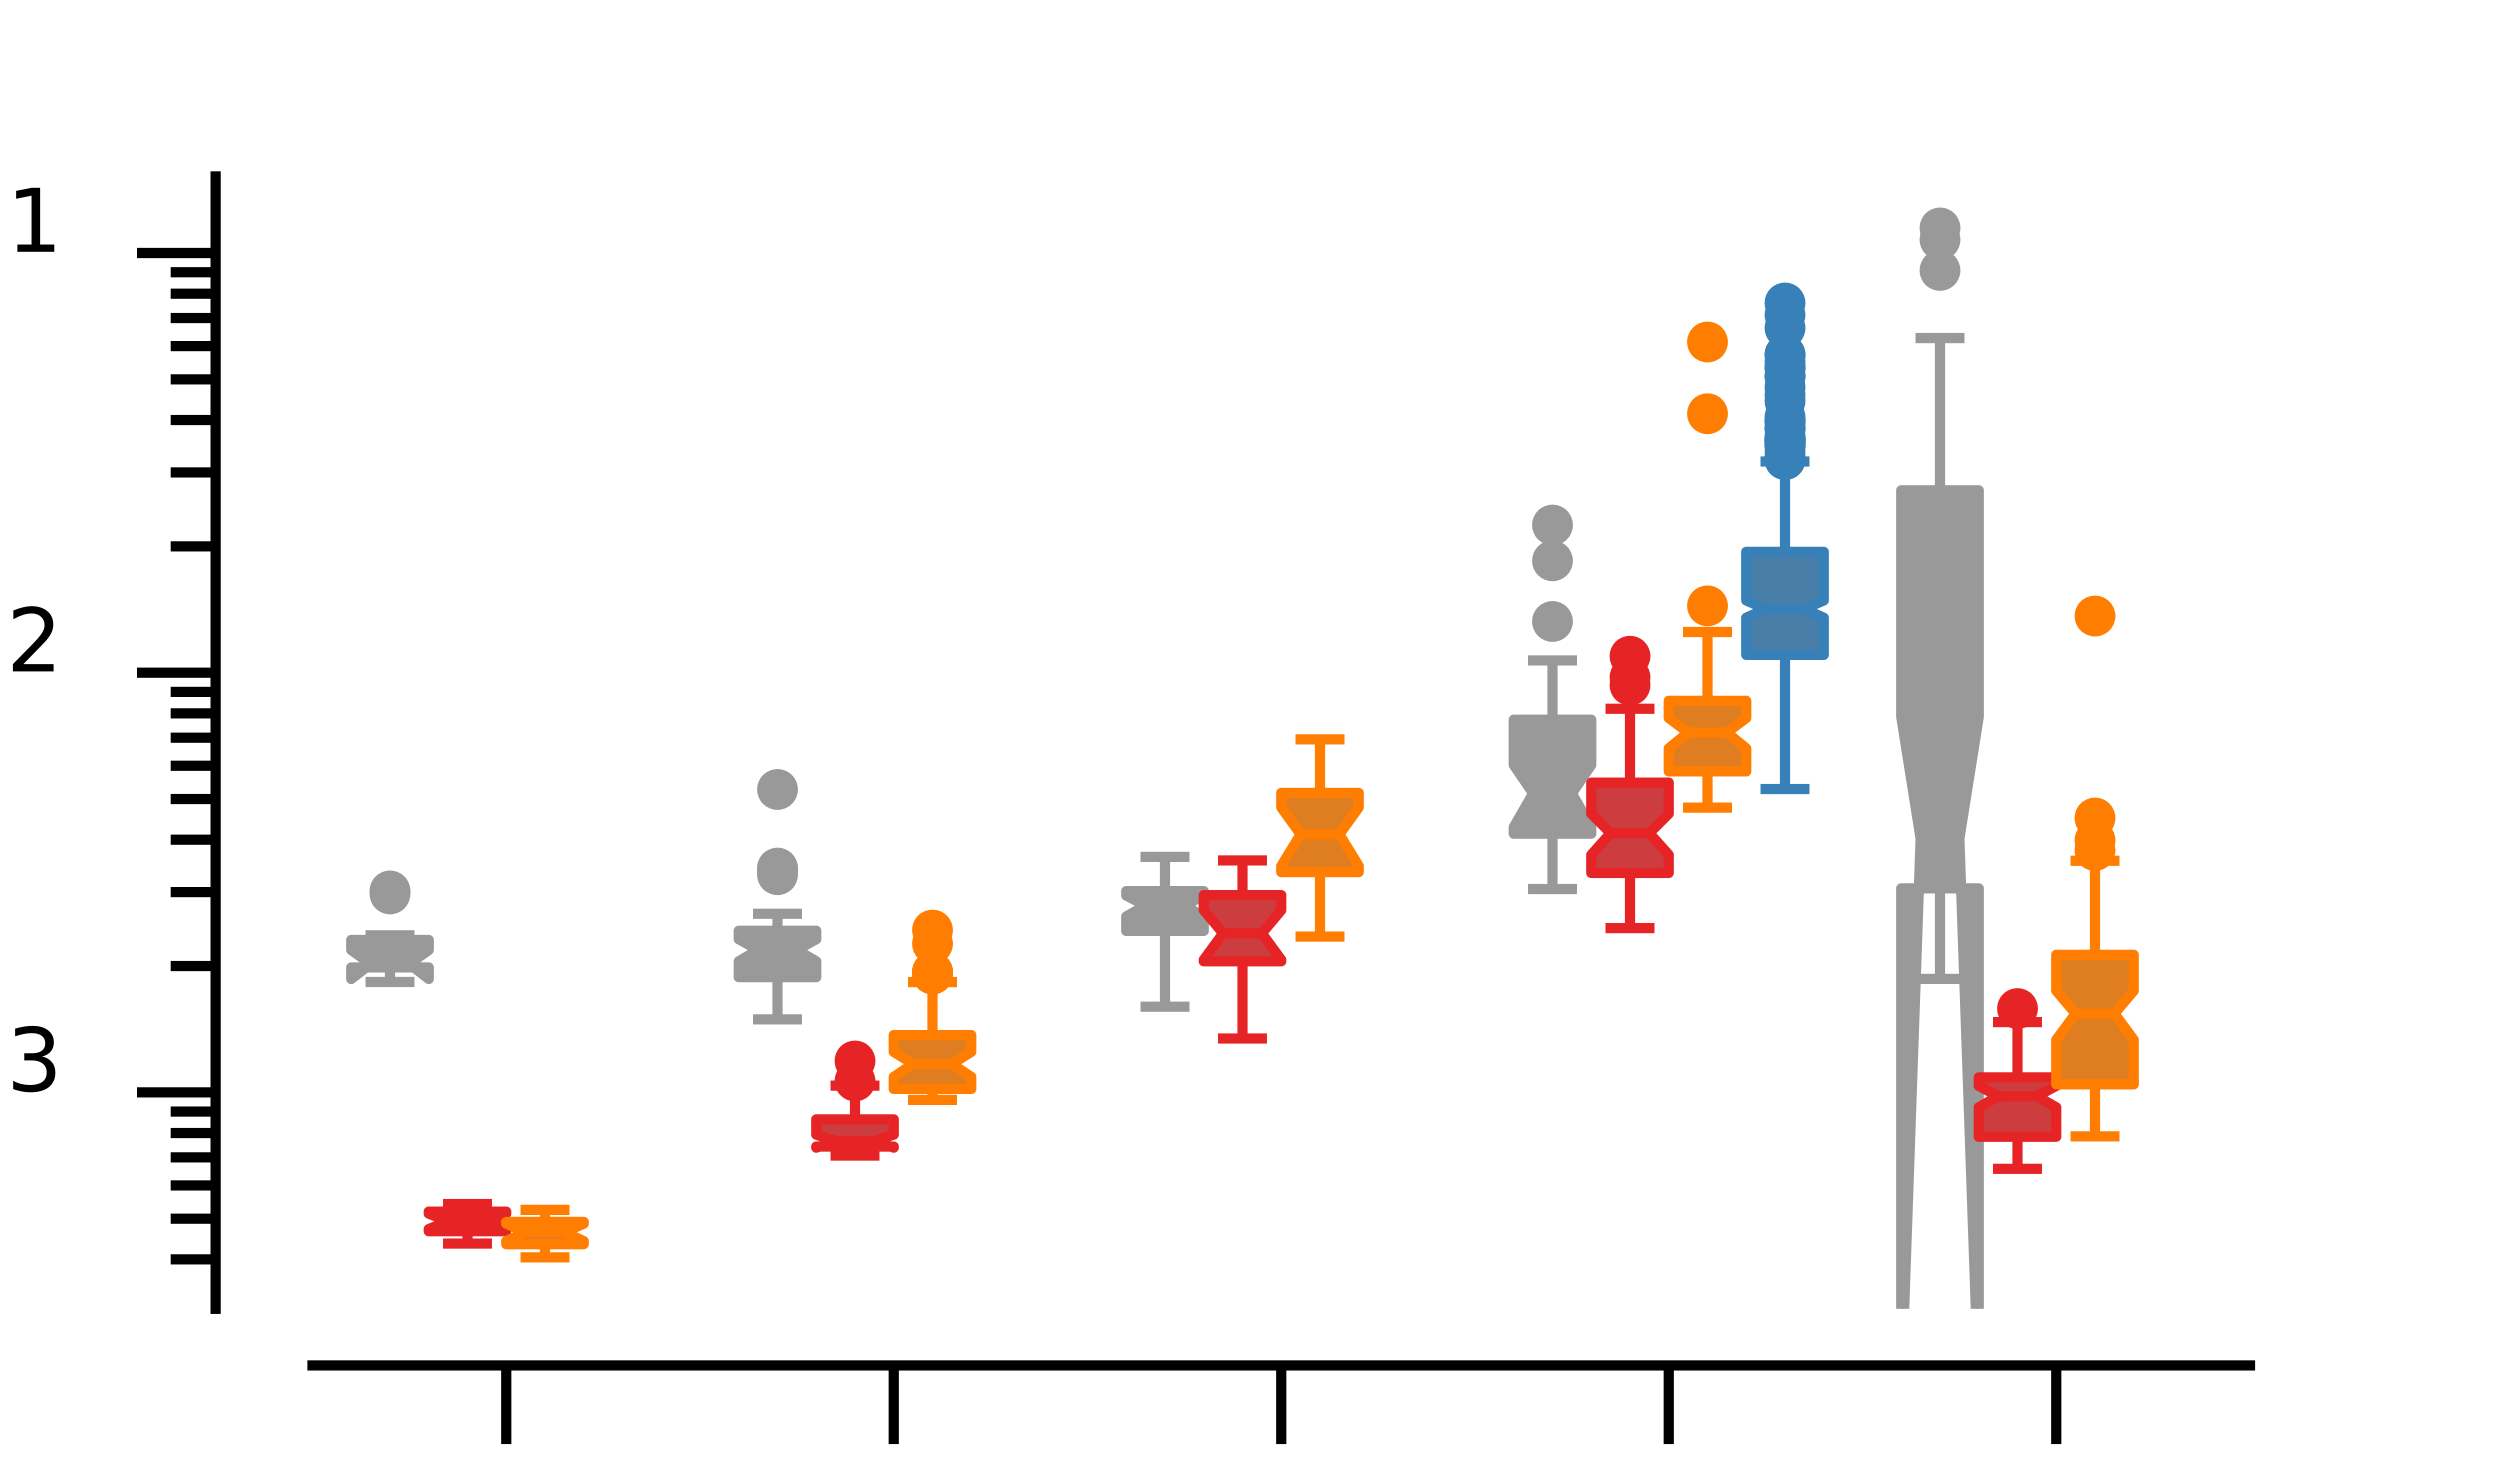 <?xml version="1.0" encoding="utf-8" standalone="no"?>
<!DOCTYPE svg PUBLIC "-//W3C//DTD SVG 1.1//EN"
  "http://www.w3.org/Graphics/SVG/1.1/DTD/svg11.dtd">
<svg xmlns:xlink="http://www.w3.org/1999/xlink" width="122.4pt" height="72pt" viewBox="0 0 122.4 72" xmlns="http://www.w3.org/2000/svg" version="1.1">
 <defs>
  <style type="text/css">*{stroke-linejoin: round; stroke-linecap: butt}</style>
 </defs>
 <g id="figure_1">
  <g id="patch_1">
   <path d="M 0 72 
L 122.4 72 
L 122.4 0 
L 0 0 
L 0 72 
z
" style="fill: none"/>
  </g>
  <g id="axes_1">
   <g id="patch_2">
    <path d="M 15.3 64.08 
L 110.16 64.08 
L 110.16 8.64 
L 15.3 8.64 
L 15.3 64.08 
z
" style="fill: none"/>
   </g>
   <g id="patch_3">
    <path d="M 24.786 20539.073 
L 24.786 20539.073 
L 24.786 20539.073 
L 24.786 20539.073 
z
" clip-path="url(#pdbbb18e455)" style="fill: #999999; stroke: #484848; stroke-width: 0.5; stroke-linejoin: miter"/>
   </g>
   <g id="patch_4">
    <path d="M 24.786 20539.073 
L 24.786 20539.073 
L 24.786 20539.073 
L 24.786 20539.073 
z
" clip-path="url(#pdbbb18e455)" style="fill: #cd3c3e; stroke: #484848; stroke-width: 0.5; stroke-linejoin: miter"/>
   </g>
   <g id="patch_5">
    <path d="M 24.786 20539.073 
L 24.786 20539.073 
L 24.786 20539.073 
L 24.786 20539.073 
z
" clip-path="url(#pdbbb18e455)" style="fill: #df7e20; stroke: #484848; stroke-width: 0.5; stroke-linejoin: miter"/>
   </g>
   <g id="patch_6">
    <path d="M 24.786 20539.073 
L 24.786 20539.073 
L 24.786 20539.073 
L 24.786 20539.073 
z
" clip-path="url(#pdbbb18e455)" style="fill: #487ea8; stroke: #484848; stroke-width: 0.5; stroke-linejoin: miter"/>
   </g>
   <g id="matplotlib.axis_1">
    <g id="xtick_1">
     <g id="line2d_1">
      <defs>
       <path id="m120be1ee24" d="M 0 0 
L 0 3.85 
" style="stroke: #000000; stroke-width: 0.5"/>
      </defs>
      <g>
       <use xlink:href="#m120be1ee24" x="24.786" y="66.852" style="stroke: #000000; stroke-width: 0.5"/>
      </g>
     </g>
     <g id="text_1">
      <!-- L1 -->
      <g transform="translate(21.206 78.761) scale(0.06 -0.06)">
       <defs>
        <path id="DejaVuSans-4c" d="M 628 4666 
L 1259 4666 
L 1259 531 
L 3531 531 
L 3531 0 
L 628 0 
L 628 4666 
z
" transform="scale(0.016)"/>
        <path id="DejaVuSans-31" d="M 794 531 
L 1825 531 
L 1825 4091 
L 703 3866 
L 703 4441 
L 1819 4666 
L 2450 4666 
L 2450 531 
L 3481 531 
L 3481 0 
L 794 0 
L 794 531 
z
" transform="scale(0.016)"/>
       </defs>
       <use xlink:href="#DejaVuSans-4c"/>
       <use xlink:href="#DejaVuSans-31" x="55.713"/>
      </g>
     </g>
    </g>
    <g id="xtick_2">
     <g id="line2d_2">
      <g>
       <use xlink:href="#m120be1ee24" x="43.758" y="66.852" style="stroke: #000000; stroke-width: 0.5"/>
      </g>
     </g>
     <g id="text_2">
      <!-- L2/3 -->
      <g transform="translate(37.258 78.761) scale(0.06 -0.06)">
       <defs>
        <path id="DejaVuSans-32" d="M 1228 531 
L 3431 531 
L 3431 0 
L 469 0 
L 469 531 
Q 828 903 1448 1529 
Q 2069 2156 2228 2338 
Q 2531 2678 2651 2914 
Q 2772 3150 2772 3378 
Q 2772 3750 2511 3984 
Q 2250 4219 1831 4219 
Q 1534 4219 1204 4116 
Q 875 4013 500 3803 
L 500 4441 
Q 881 4594 1212 4672 
Q 1544 4750 1819 4750 
Q 2544 4750 2975 4387 
Q 3406 4025 3406 3419 
Q 3406 3131 3298 2873 
Q 3191 2616 2906 2266 
Q 2828 2175 2409 1742 
Q 1991 1309 1228 531 
z
" transform="scale(0.016)"/>
        <path id="DejaVuSans-2f" d="M 1625 4666 
L 2156 4666 
L 531 -594 
L 0 -594 
L 1625 4666 
z
" transform="scale(0.016)"/>
        <path id="DejaVuSans-33" d="M 2597 2516 
Q 3050 2419 3304 2112 
Q 3559 1806 3559 1356 
Q 3559 666 3084 287 
Q 2609 -91 1734 -91 
Q 1441 -91 1130 -33 
Q 819 25 488 141 
L 488 750 
Q 750 597 1062 519 
Q 1375 441 1716 441 
Q 2309 441 2620 675 
Q 2931 909 2931 1356 
Q 2931 1769 2642 2001 
Q 2353 2234 1838 2234 
L 1294 2234 
L 1294 2753 
L 1863 2753 
Q 2328 2753 2575 2939 
Q 2822 3125 2822 3475 
Q 2822 3834 2567 4026 
Q 2313 4219 1838 4219 
Q 1578 4219 1281 4162 
Q 984 4106 628 3988 
L 628 4550 
Q 988 4650 1302 4700 
Q 1616 4750 1894 4750 
Q 2613 4750 3031 4423 
Q 3450 4097 3450 3541 
Q 3450 3153 3228 2886 
Q 3006 2619 2597 2516 
z
" transform="scale(0.016)"/>
       </defs>
       <use xlink:href="#DejaVuSans-4c"/>
       <use xlink:href="#DejaVuSans-32" x="55.713"/>
       <use xlink:href="#DejaVuSans-2f" x="119.336"/>
       <use xlink:href="#DejaVuSans-33" x="153.027"/>
      </g>
     </g>
    </g>
    <g id="xtick_3">
     <g id="line2d_3">
      <g>
       <use xlink:href="#m120be1ee24" x="62.73" y="66.852" style="stroke: #000000; stroke-width: 0.5"/>
      </g>
     </g>
     <g id="text_3">
      <!-- L4 -->
      <g transform="translate(59.15 78.761) scale(0.06 -0.06)">
       <defs>
        <path id="DejaVuSans-34" d="M 2419 4116 
L 825 1625 
L 2419 1625 
L 2419 4116 
z
M 2253 4666 
L 3047 4666 
L 3047 1625 
L 3713 1625 
L 3713 1100 
L 3047 1100 
L 3047 0 
L 2419 0 
L 2419 1100 
L 313 1100 
L 313 1709 
L 2253 4666 
z
" transform="scale(0.016)"/>
       </defs>
       <use xlink:href="#DejaVuSans-4c"/>
       <use xlink:href="#DejaVuSans-34" x="55.713"/>
      </g>
     </g>
    </g>
    <g id="xtick_4">
     <g id="line2d_4">
      <g>
       <use xlink:href="#m120be1ee24" x="81.702" y="66.852" style="stroke: #000000; stroke-width: 0.5"/>
      </g>
     </g>
     <g id="text_4">
      <!-- L5 -->
      <g transform="translate(78.122 78.761) scale(0.06 -0.06)">
       <defs>
        <path id="DejaVuSans-35" d="M 691 4666 
L 3169 4666 
L 3169 4134 
L 1269 4134 
L 1269 2991 
Q 1406 3038 1543 3061 
Q 1681 3084 1819 3084 
Q 2600 3084 3056 2656 
Q 3513 2228 3513 1497 
Q 3513 744 3044 326 
Q 2575 -91 1722 -91 
Q 1428 -91 1123 -41 
Q 819 9 494 109 
L 494 744 
Q 775 591 1075 516 
Q 1375 441 1709 441 
Q 2250 441 2565 725 
Q 2881 1009 2881 1497 
Q 2881 1984 2565 2268 
Q 2250 2553 1709 2553 
Q 1456 2553 1204 2497 
Q 953 2441 691 2322 
L 691 4666 
z
" transform="scale(0.016)"/>
       </defs>
       <use xlink:href="#DejaVuSans-4c"/>
       <use xlink:href="#DejaVuSans-35" x="55.713"/>
      </g>
     </g>
    </g>
    <g id="xtick_5">
     <g id="line2d_5">
      <g>
       <use xlink:href="#m120be1ee24" x="100.674" y="66.852" style="stroke: #000000; stroke-width: 0.5"/>
      </g>
     </g>
     <g id="text_5">
      <!-- L6 -->
      <g transform="translate(97.094 78.761) scale(0.06 -0.06)">
       <defs>
        <path id="DejaVuSans-36" d="M 2113 2584 
Q 1688 2584 1439 2293 
Q 1191 2003 1191 1497 
Q 1191 994 1439 701 
Q 1688 409 2113 409 
Q 2538 409 2786 701 
Q 3034 994 3034 1497 
Q 3034 2003 2786 2293 
Q 2538 2584 2113 2584 
z
M 3366 4563 
L 3366 3988 
Q 3128 4100 2886 4159 
Q 2644 4219 2406 4219 
Q 1781 4219 1451 3797 
Q 1122 3375 1075 2522 
Q 1259 2794 1537 2939 
Q 1816 3084 2150 3084 
Q 2853 3084 3261 2657 
Q 3669 2231 3669 1497 
Q 3669 778 3244 343 
Q 2819 -91 2113 -91 
Q 1303 -91 875 529 
Q 447 1150 447 2328 
Q 447 3434 972 4092 
Q 1497 4750 2381 4750 
Q 2619 4750 2861 4703 
Q 3103 4656 3366 4563 
z
" transform="scale(0.016)"/>
       </defs>
       <use xlink:href="#DejaVuSans-4c"/>
       <use xlink:href="#DejaVuSans-36" x="55.713"/>
      </g>
     </g>
    </g>
    <g id="text_6">
     <!-- Layer -->
     <g transform="translate(54.365 88.568) scale(0.06 -0.06)">
      <defs>
       <path id="DejaVuSans-61" d="M 2194 1759 
Q 1497 1759 1228 1600 
Q 959 1441 959 1056 
Q 959 750 1161 570 
Q 1363 391 1709 391 
Q 2188 391 2477 730 
Q 2766 1069 2766 1631 
L 2766 1759 
L 2194 1759 
z
M 3341 1997 
L 3341 0 
L 2766 0 
L 2766 531 
Q 2569 213 2275 61 
Q 1981 -91 1556 -91 
Q 1019 -91 701 211 
Q 384 513 384 1019 
Q 384 1609 779 1909 
Q 1175 2209 1959 2209 
L 2766 2209 
L 2766 2266 
Q 2766 2663 2505 2880 
Q 2244 3097 1772 3097 
Q 1472 3097 1187 3025 
Q 903 2953 641 2809 
L 641 3341 
Q 956 3463 1253 3523 
Q 1550 3584 1831 3584 
Q 2591 3584 2966 3190 
Q 3341 2797 3341 1997 
z
" transform="scale(0.016)"/>
       <path id="DejaVuSans-79" d="M 2059 -325 
Q 1816 -950 1584 -1140 
Q 1353 -1331 966 -1331 
L 506 -1331 
L 506 -850 
L 844 -850 
Q 1081 -850 1212 -737 
Q 1344 -625 1503 -206 
L 1606 56 
L 191 3500 
L 800 3500 
L 1894 763 
L 2988 3500 
L 3597 3500 
L 2059 -325 
z
" transform="scale(0.016)"/>
       <path id="DejaVuSans-65" d="M 3597 1894 
L 3597 1613 
L 953 1613 
Q 991 1019 1311 708 
Q 1631 397 2203 397 
Q 2534 397 2845 478 
Q 3156 559 3463 722 
L 3463 178 
Q 3153 47 2828 -22 
Q 2503 -91 2169 -91 
Q 1331 -91 842 396 
Q 353 884 353 1716 
Q 353 2575 817 3079 
Q 1281 3584 2069 3584 
Q 2775 3584 3186 3129 
Q 3597 2675 3597 1894 
z
M 3022 2063 
Q 3016 2534 2758 2815 
Q 2500 3097 2075 3097 
Q 1594 3097 1305 2825 
Q 1016 2553 972 2059 
L 3022 2063 
z
" transform="scale(0.016)"/>
       <path id="DejaVuSans-72" d="M 2631 2963 
Q 2534 3019 2420 3045 
Q 2306 3072 2169 3072 
Q 1681 3072 1420 2755 
Q 1159 2438 1159 1844 
L 1159 0 
L 581 0 
L 581 3500 
L 1159 3500 
L 1159 2956 
Q 1341 3275 1631 3429 
Q 1922 3584 2338 3584 
Q 2397 3584 2469 3576 
Q 2541 3569 2628 3553 
L 2631 2963 
z
" transform="scale(0.016)"/>
      </defs>
      <use xlink:href="#DejaVuSans-4c"/>
      <use xlink:href="#DejaVuSans-61" x="55.713"/>
      <use xlink:href="#DejaVuSans-79" x="116.992"/>
      <use xlink:href="#DejaVuSans-65" x="176.172"/>
      <use xlink:href="#DejaVuSans-72" x="237.695"/>
     </g>
    </g>
   </g>
   <g id="matplotlib.axis_2">
    <g id="ytick_1">
     <g id="line2d_6">
      <defs>
       <path id="mcd97ad7cfc" d="M 0 0 
L -3.85 0 
" style="stroke: #000000; stroke-width: 0.5"/>
      </defs>
      <g>
       <use xlink:href="#mcd97ad7cfc" x="10.557" y="53.482" style="stroke: #000000; stroke-width: 0.5"/>
      </g>
     </g>
     <g id="text_7">
      <!-- $\mathdefault{10^{-3}}$ -->
      <g transform="translate(-10.893 55.761) scale(0.06 -0.06)">
       <defs>
        <path id="DejaVuSans-30" d="M 2034 4250 
Q 1547 4250 1301 3770 
Q 1056 3291 1056 2328 
Q 1056 1369 1301 889 
Q 1547 409 2034 409 
Q 2525 409 2770 889 
Q 3016 1369 3016 2328 
Q 3016 3291 2770 3770 
Q 2525 4250 2034 4250 
z
M 2034 4750 
Q 2819 4750 3233 4129 
Q 3647 3509 3647 2328 
Q 3647 1150 3233 529 
Q 2819 -91 2034 -91 
Q 1250 -91 836 529 
Q 422 1150 422 2328 
Q 422 3509 836 4129 
Q 1250 4750 2034 4750 
z
" transform="scale(0.016)"/>
        <path id="DejaVuSans-2212" d="M 678 2272 
L 4684 2272 
L 4684 1741 
L 678 1741 
L 678 2272 
z
" transform="scale(0.016)"/>
       </defs>
       <use xlink:href="#DejaVuSans-31" transform="translate(0 0.766)"/>
       <use xlink:href="#DejaVuSans-30" transform="translate(63.623 0.766)"/>
       <use xlink:href="#DejaVuSans-2212" transform="translate(128.203 39.047) scale(0.7)"/>
       <use xlink:href="#DejaVuSans-33" transform="translate(186.855 39.047) scale(0.7)"/>
      </g>
     </g>
    </g>
    <g id="ytick_2">
     <g id="line2d_7">
      <g>
       <use xlink:href="#mcd97ad7cfc" x="10.557" y="32.935" style="stroke: #000000; stroke-width: 0.5"/>
      </g>
     </g>
     <g id="text_8">
      <!-- $\mathdefault{10^{-2}}$ -->
      <g transform="translate(-10.893 35.214) scale(0.06 -0.06)">
       <use xlink:href="#DejaVuSans-31" transform="translate(0 0.766)"/>
       <use xlink:href="#DejaVuSans-30" transform="translate(63.623 0.766)"/>
       <use xlink:href="#DejaVuSans-2212" transform="translate(128.203 39.047) scale(0.7)"/>
       <use xlink:href="#DejaVuSans-32" transform="translate(186.855 39.047) scale(0.7)"/>
      </g>
     </g>
    </g>
    <g id="ytick_3">
     <g id="line2d_8">
      <g>
       <use xlink:href="#mcd97ad7cfc" x="10.557" y="12.387" style="stroke: #000000; stroke-width: 0.5"/>
      </g>
     </g>
     <g id="text_9">
      <!-- $\mathdefault{10^{-1}}$ -->
      <g transform="translate(-10.893 14.667) scale(0.06 -0.06)">
       <use xlink:href="#DejaVuSans-31" transform="translate(0 0.684)"/>
       <use xlink:href="#DejaVuSans-30" transform="translate(63.623 0.684)"/>
       <use xlink:href="#DejaVuSans-2212" transform="translate(128.203 38.966) scale(0.7)"/>
       <use xlink:href="#DejaVuSans-31" transform="translate(186.855 38.966) scale(0.7)"/>
      </g>
     </g>
    </g>
    <g id="ytick_4">
     <g id="line2d_9">
      <defs>
       <path id="m36a531839a" d="M 0 0 
L -2.2 0 
" style="stroke: #000000; stroke-width: 0.5"/>
      </defs>
      <g>
       <use xlink:href="#m36a531839a" x="10.557" y="61.659" style="stroke: #000000; stroke-width: 0.5"/>
      </g>
     </g>
    </g>
    <g id="ytick_5">
     <g id="line2d_10">
      <g>
       <use xlink:href="#m36a531839a" x="10.557" y="59.667" style="stroke: #000000; stroke-width: 0.5"/>
      </g>
     </g>
    </g>
    <g id="ytick_6">
     <g id="line2d_11">
      <g>
       <use xlink:href="#m36a531839a" x="10.557" y="58.04" style="stroke: #000000; stroke-width: 0.5"/>
      </g>
     </g>
    </g>
    <g id="ytick_7">
     <g id="line2d_12">
      <g>
       <use xlink:href="#m36a531839a" x="10.557" y="56.665" style="stroke: #000000; stroke-width: 0.5"/>
      </g>
     </g>
    </g>
    <g id="ytick_8">
     <g id="line2d_13">
      <g>
       <use xlink:href="#m36a531839a" x="10.557" y="55.473" style="stroke: #000000; stroke-width: 0.5"/>
      </g>
     </g>
    </g>
    <g id="ytick_9">
     <g id="line2d_14">
      <g>
       <use xlink:href="#m36a531839a" x="10.557" y="54.422" style="stroke: #000000; stroke-width: 0.5"/>
      </g>
     </g>
    </g>
    <g id="ytick_10">
     <g id="line2d_15">
      <g>
       <use xlink:href="#m36a531839a" x="10.557" y="47.297" style="stroke: #000000; stroke-width: 0.5"/>
      </g>
     </g>
    </g>
    <g id="ytick_11">
     <g id="line2d_16">
      <g>
       <use xlink:href="#m36a531839a" x="10.557" y="43.678" style="stroke: #000000; stroke-width: 0.5"/>
      </g>
     </g>
    </g>
    <g id="ytick_12">
     <g id="line2d_17">
      <g>
       <use xlink:href="#m36a531839a" x="10.557" y="41.111" style="stroke: #000000; stroke-width: 0.5"/>
      </g>
     </g>
    </g>
    <g id="ytick_13">
     <g id="line2d_18">
      <g>
       <use xlink:href="#m36a531839a" x="10.557" y="39.12" style="stroke: #000000; stroke-width: 0.5"/>
      </g>
     </g>
    </g>
    <g id="ytick_14">
     <g id="line2d_19">
      <g>
       <use xlink:href="#m36a531839a" x="10.557" y="37.493" style="stroke: #000000; stroke-width: 0.5"/>
      </g>
     </g>
    </g>
    <g id="ytick_15">
     <g id="line2d_20">
      <g>
       <use xlink:href="#m36a531839a" x="10.557" y="36.118" style="stroke: #000000; stroke-width: 0.5"/>
      </g>
     </g>
    </g>
    <g id="ytick_16">
     <g id="line2d_21">
      <g>
       <use xlink:href="#m36a531839a" x="10.557" y="34.926" style="stroke: #000000; stroke-width: 0.5"/>
      </g>
     </g>
    </g>
    <g id="ytick_17">
     <g id="line2d_22">
      <g>
       <use xlink:href="#m36a531839a" x="10.557" y="33.875" style="stroke: #000000; stroke-width: 0.5"/>
      </g>
     </g>
    </g>
    <g id="ytick_18">
     <g id="line2d_23">
      <g>
       <use xlink:href="#m36a531839a" x="10.557" y="26.749" style="stroke: #000000; stroke-width: 0.5"/>
      </g>
     </g>
    </g>
    <g id="ytick_19">
     <g id="line2d_24">
      <g>
       <use xlink:href="#m36a531839a" x="10.557" y="23.131" style="stroke: #000000; stroke-width: 0.5"/>
      </g>
     </g>
    </g>
    <g id="ytick_20">
     <g id="line2d_25">
      <g>
       <use xlink:href="#m36a531839a" x="10.557" y="20.564" style="stroke: #000000; stroke-width: 0.5"/>
      </g>
     </g>
    </g>
    <g id="ytick_21">
     <g id="line2d_26">
      <g>
       <use xlink:href="#m36a531839a" x="10.557" y="18.573" style="stroke: #000000; stroke-width: 0.5"/>
      </g>
     </g>
    </g>
    <g id="ytick_22">
     <g id="line2d_27">
      <g>
       <use xlink:href="#m36a531839a" x="10.557" y="16.946" style="stroke: #000000; stroke-width: 0.5"/>
      </g>
     </g>
    </g>
    <g id="ytick_23">
     <g id="line2d_28">
      <g>
       <use xlink:href="#m36a531839a" x="10.557" y="15.57" style="stroke: #000000; stroke-width: 0.5"/>
      </g>
     </g>
    </g>
    <g id="ytick_24">
     <g id="line2d_29">
      <g>
       <use xlink:href="#m36a531839a" x="10.557" y="14.379" style="stroke: #000000; stroke-width: 0.5"/>
      </g>
     </g>
    </g>
    <g id="ytick_25">
     <g id="line2d_30">
      <g>
       <use xlink:href="#m36a531839a" x="10.557" y="13.328" style="stroke: #000000; stroke-width: 0.5"/>
      </g>
     </g>
    </g>
    <g id="text_10">
     <!-- Power ($μV^2$/Hz) -->
     <g transform="translate(-16.153 59.22) rotate(-90) scale(0.06 -0.06)">
      <defs>
       <path id="DejaVuSans-50" d="M 1259 4147 
L 1259 2394 
L 2053 2394 
Q 2494 2394 2734 2622 
Q 2975 2850 2975 3272 
Q 2975 3691 2734 3919 
Q 2494 4147 2053 4147 
L 1259 4147 
z
M 628 4666 
L 2053 4666 
Q 2838 4666 3239 4311 
Q 3641 3956 3641 3272 
Q 3641 2581 3239 2228 
Q 2838 1875 2053 1875 
L 1259 1875 
L 1259 0 
L 628 0 
L 628 4666 
z
" transform="scale(0.016)"/>
       <path id="DejaVuSans-6f" d="M 1959 3097 
Q 1497 3097 1228 2736 
Q 959 2375 959 1747 
Q 959 1119 1226 758 
Q 1494 397 1959 397 
Q 2419 397 2687 759 
Q 2956 1122 2956 1747 
Q 2956 2369 2687 2733 
Q 2419 3097 1959 3097 
z
M 1959 3584 
Q 2709 3584 3137 3096 
Q 3566 2609 3566 1747 
Q 3566 888 3137 398 
Q 2709 -91 1959 -91 
Q 1206 -91 779 398 
Q 353 888 353 1747 
Q 353 2609 779 3096 
Q 1206 3584 1959 3584 
z
" transform="scale(0.016)"/>
       <path id="DejaVuSans-77" d="M 269 3500 
L 844 3500 
L 1563 769 
L 2278 3500 
L 2956 3500 
L 3675 769 
L 4391 3500 
L 4966 3500 
L 4050 0 
L 3372 0 
L 2619 2869 
L 1863 0 
L 1184 0 
L 269 3500 
z
" transform="scale(0.016)"/>
       <path id="DejaVuSans-20" transform="scale(0.016)"/>
       <path id="DejaVuSans-28" d="M 1984 4856 
Q 1566 4138 1362 3434 
Q 1159 2731 1159 2009 
Q 1159 1288 1364 580 
Q 1569 -128 1984 -844 
L 1484 -844 
Q 1016 -109 783 600 
Q 550 1309 550 2009 
Q 550 2706 781 3412 
Q 1013 4119 1484 4856 
L 1984 4856 
z
" transform="scale(0.016)"/>
       <path id="DejaVuSans-Oblique-3bc" d="M -84 -1331 
L 856 3500 
L 1434 3500 
L 1009 1322 
Q 997 1256 987 1175 
Q 978 1094 978 1013 
Q 978 722 1161 565 
Q 1344 409 1684 409 
Q 2147 409 2431 671 
Q 2716 934 2816 1459 
L 3213 3500 
L 3788 3500 
L 3266 809 
Q 3253 750 3248 706 
Q 3244 663 3244 628 
Q 3244 531 3283 486 
Q 3322 441 3406 441 
Q 3438 441 3492 456 
Q 3547 472 3647 513 
L 3559 50 
Q 3422 -19 3297 -55 
Q 3172 -91 3053 -91 
Q 2847 -91 2730 40 
Q 2613 172 2613 403 
Q 2438 153 2195 31 
Q 1953 -91 1625 -91 
Q 1334 -91 1117 43 
Q 900 178 831 397 
L 494 -1331 
L -84 -1331 
z
" transform="scale(0.016)"/>
       <path id="DejaVuSans-Oblique-56" d="M 1319 0 
L 500 4666 
L 1119 4666 
L 1797 653 
L 4063 4666 
L 4750 4666 
L 2053 0 
L 1319 0 
z
" transform="scale(0.016)"/>
       <path id="DejaVuSans-48" d="M 628 4666 
L 1259 4666 
L 1259 2753 
L 3553 2753 
L 3553 4666 
L 4184 4666 
L 4184 0 
L 3553 0 
L 3553 2222 
L 1259 2222 
L 1259 0 
L 628 0 
L 628 4666 
z
" transform="scale(0.016)"/>
       <path id="DejaVuSans-7a" d="M 353 3500 
L 3084 3500 
L 3084 2975 
L 922 459 
L 3084 459 
L 3084 0 
L 275 0 
L 275 525 
L 2438 3041 
L 353 3041 
L 353 3500 
z
" transform="scale(0.016)"/>
       <path id="DejaVuSans-29" d="M 513 4856 
L 1013 4856 
Q 1481 4119 1714 3412 
Q 1947 2706 1947 2009 
Q 1947 1309 1714 600 
Q 1481 -109 1013 -844 
L 513 -844 
Q 928 -128 1133 580 
Q 1338 1288 1338 2009 
Q 1338 2731 1133 3434 
Q 928 4138 513 4856 
z
" transform="scale(0.016)"/>
      </defs>
      <use xlink:href="#DejaVuSans-50" transform="translate(0 0.766)"/>
      <use xlink:href="#DejaVuSans-6f" transform="translate(60.303 0.766)"/>
      <use xlink:href="#DejaVuSans-77" transform="translate(121.484 0.766)"/>
      <use xlink:href="#DejaVuSans-65" transform="translate(203.271 0.766)"/>
      <use xlink:href="#DejaVuSans-72" transform="translate(264.795 0.766)"/>
      <use xlink:href="#DejaVuSans-20" transform="translate(305.908 0.766)"/>
      <use xlink:href="#DejaVuSans-28" transform="translate(337.695 0.766)"/>
      <use xlink:href="#DejaVuSans-Oblique-3bc" transform="translate(376.709 0.766)"/>
      <use xlink:href="#DejaVuSans-Oblique-56" transform="translate(440.332 0.766)"/>
      <use xlink:href="#DejaVuSans-32" transform="translate(515.757 39.047) scale(0.7)"/>
      <use xlink:href="#DejaVuSans-2f" transform="translate(563.028 0.766)"/>
      <use xlink:href="#DejaVuSans-48" transform="translate(594.969 0.766)"/>
      <use xlink:href="#DejaVuSans-7a" transform="translate(670.164 0.766)"/>
      <use xlink:href="#DejaVuSans-29" transform="translate(722.654 0.766)"/>
     </g>
    </g>
   </g>
   <g id="patch_7">
    <path d="M 17.197 47.366 
L 20.992 47.366 
L 20.992 47.931 
L 20.043 47.194 
L 20.992 46.513 
L 20.992 46.02 
L 17.197 46.02 
L 17.197 46.513 
L 18.146 47.194 
L 17.197 47.931 
L 17.197 47.366 
z
" clip-path="url(#pdbbb18e455)" style="fill: #999999; stroke: #999999; stroke-width: 0.5; stroke-linejoin: miter"/>
   </g>
   <g id="line2d_31">
    <path d="M 19.094 47.366 
L 19.094 48.076 
" clip-path="url(#pdbbb18e455)" style="fill: none; stroke: #999999; stroke-width: 0.5"/>
   </g>
   <g id="line2d_32">
    <path d="M 19.094 46.02 
L 19.094 45.793 
" clip-path="url(#pdbbb18e455)" style="fill: none; stroke: #999999; stroke-width: 0.5"/>
   </g>
   <g id="line2d_33">
    <path d="M 18.146 48.076 
L 20.043 48.076 
" clip-path="url(#pdbbb18e455)" style="fill: none; stroke: #999999; stroke-width: 0.5; stroke-linecap: square"/>
   </g>
   <g id="line2d_34">
    <path d="M 18.146 45.793 
L 20.043 45.793 
" clip-path="url(#pdbbb18e455)" style="fill: none; stroke: #999999; stroke-width: 0.5; stroke-linecap: square"/>
   </g>
   <g id="line2d_35">
    <defs>
     <path id="mdd713f3e2d" d="M 0 0.75 
C 0.199 0.75 0.39 0.671 0.53 0.53 
C 0.671 0.39 0.75 0.199 0.75 0 
C 0.75 -0.199 0.671 -0.39 0.53 -0.53 
C 0.39 -0.671 0.199 -0.75 0 -0.75 
C -0.199 -0.75 -0.39 -0.671 -0.53 -0.53 
C -0.671 -0.39 -0.75 -0.199 -0.75 0 
C -0.75 0.199 -0.671 0.39 -0.53 0.53 
C -0.39 0.671 -0.199 0.75 0 0.75 
z
" style="stroke: #999999; stroke-width: 0.5"/>
    </defs>
    <g clip-path="url(#pdbbb18e455)">
     <use xlink:href="#mdd713f3e2d" x="19.094" y="43.767" style="fill: #999999; stroke: #999999; stroke-width: 0.5"/>
     <use xlink:href="#mdd713f3e2d" x="19.094" y="43.62" style="fill: #999999; stroke: #999999; stroke-width: 0.5"/>
    </g>
   </g>
   <g id="patch_8">
    <path d="M 36.169 47.842 
L 39.964 47.842 
L 39.964 47.066 
L 39.015 46.509 
L 39.964 45.985 
L 39.964 45.57 
L 36.169 45.57 
L 36.169 45.985 
L 37.118 46.509 
L 36.169 47.066 
L 36.169 47.842 
z
" clip-path="url(#pdbbb18e455)" style="fill: #999999; stroke: #999999; stroke-width: 0.5; stroke-linejoin: miter"/>
   </g>
   <g id="line2d_36">
    <path d="M 38.066 47.842 
L 38.066 49.907 
" clip-path="url(#pdbbb18e455)" style="fill: none; stroke: #999999; stroke-width: 0.5"/>
   </g>
   <g id="line2d_37">
    <path d="M 38.066 45.57 
L 38.066 44.739 
" clip-path="url(#pdbbb18e455)" style="fill: none; stroke: #999999; stroke-width: 0.5"/>
   </g>
   <g id="line2d_38">
    <path d="M 37.118 49.907 
L 39.015 49.907 
" clip-path="url(#pdbbb18e455)" style="fill: none; stroke: #999999; stroke-width: 0.5; stroke-linecap: square"/>
   </g>
   <g id="line2d_39">
    <path d="M 37.118 44.739 
L 39.015 44.739 
" clip-path="url(#pdbbb18e455)" style="fill: none; stroke: #999999; stroke-width: 0.5; stroke-linecap: square"/>
   </g>
   <g id="line2d_40">
    <g clip-path="url(#pdbbb18e455)">
     <use xlink:href="#mdd713f3e2d" x="38.066" y="38.652" style="fill: #999999; stroke: #999999; stroke-width: 0.5"/>
     <use xlink:href="#mdd713f3e2d" x="38.066" y="42.549" style="fill: #999999; stroke: #999999; stroke-width: 0.5"/>
     <use xlink:href="#mdd713f3e2d" x="38.066" y="42.5" style="fill: #999999; stroke: #999999; stroke-width: 0.5"/>
     <use xlink:href="#mdd713f3e2d" x="38.066" y="42.825" style="fill: #999999; stroke: #999999; stroke-width: 0.5"/>
    </g>
   </g>
   <g id="patch_9">
    <path d="M 55.141 45.578 
L 58.936 45.578 
L 58.936 44.868 
L 57.987 44.342 
L 58.936 43.845 
L 58.936 43.628 
L 55.141 43.628 
L 55.141 43.845 
L 56.09 44.342 
L 55.141 44.868 
L 55.141 45.578 
z
" clip-path="url(#pdbbb18e455)" style="fill: #999999; stroke: #999999; stroke-width: 0.5; stroke-linejoin: miter"/>
   </g>
   <g id="line2d_41">
    <path d="M 57.038 45.578 
L 57.038 49.287 
" clip-path="url(#pdbbb18e455)" style="fill: none; stroke: #999999; stroke-width: 0.5"/>
   </g>
   <g id="line2d_42">
    <path d="M 57.038 43.628 
L 57.038 41.953 
" clip-path="url(#pdbbb18e455)" style="fill: none; stroke: #999999; stroke-width: 0.5"/>
   </g>
   <g id="line2d_43">
    <path d="M 56.09 49.287 
L 57.987 49.287 
" clip-path="url(#pdbbb18e455)" style="fill: none; stroke: #999999; stroke-width: 0.5; stroke-linecap: square"/>
   </g>
   <g id="line2d_44">
    <path d="M 56.09 41.953 
L 57.987 41.953 
" clip-path="url(#pdbbb18e455)" style="fill: none; stroke: #999999; stroke-width: 0.5; stroke-linecap: square"/>
   </g>
   <g id="line2d_45"/>
   <g id="patch_10">
    <path d="M 74.113 40.818 
L 77.908 40.818 
L 77.908 40.496 
L 76.959 38.846 
L 77.908 37.454 
L 77.908 35.236 
L 74.113 35.236 
L 74.113 37.454 
L 75.062 38.846 
L 74.113 40.496 
L 74.113 40.818 
z
" clip-path="url(#pdbbb18e455)" style="fill: #999999; stroke: #999999; stroke-width: 0.5; stroke-linejoin: miter"/>
   </g>
   <g id="line2d_46">
    <path d="M 76.01 40.818 
L 76.01 43.526 
" clip-path="url(#pdbbb18e455)" style="fill: none; stroke: #999999; stroke-width: 0.5"/>
   </g>
   <g id="line2d_47">
    <path d="M 76.01 35.236 
L 76.01 32.334 
" clip-path="url(#pdbbb18e455)" style="fill: none; stroke: #999999; stroke-width: 0.5"/>
   </g>
   <g id="line2d_48">
    <path d="M 75.062 43.526 
L 76.959 43.526 
" clip-path="url(#pdbbb18e455)" style="fill: none; stroke: #999999; stroke-width: 0.5; stroke-linecap: square"/>
   </g>
   <g id="line2d_49">
    <path d="M 75.062 32.334 
L 76.959 32.334 
" clip-path="url(#pdbbb18e455)" style="fill: none; stroke: #999999; stroke-width: 0.5; stroke-linecap: square"/>
   </g>
   <g id="line2d_50">
    <g clip-path="url(#pdbbb18e455)">
     <use xlink:href="#mdd713f3e2d" x="76.01" y="30.427" style="fill: #999999; stroke: #999999; stroke-width: 0.5"/>
     <use xlink:href="#mdd713f3e2d" x="76.01" y="25.705" style="fill: #999999; stroke: #999999; stroke-width: 0.5"/>
     <use xlink:href="#mdd713f3e2d" x="76.01" y="27.457" style="fill: #999999; stroke: #999999; stroke-width: 0.5"/>
    </g>
   </g>
   <g id="patch_11">
    <path d="M 93.085 43.494 
L 96.88 43.494 
L 96.88 68.137 
L 95.931 41.064 
L 96.88 35.096 
L 96.88 24.006 
L 93.085 24.006 
L 93.085 35.096 
L 94.034 41.064 
L 93.085 68.137 
L 93.085 43.494 
z
" clip-path="url(#pdbbb18e455)" style="fill: #999999; stroke: #999999; stroke-width: 0.5; stroke-linejoin: miter"/>
   </g>
   <g id="line2d_51">
    <path d="M 94.982 43.494 
L 94.982 47.926 
" clip-path="url(#pdbbb18e455)" style="fill: none; stroke: #999999; stroke-width: 0.5"/>
   </g>
   <g id="line2d_52">
    <path d="M 94.982 24.006 
L 94.982 16.552 
" clip-path="url(#pdbbb18e455)" style="fill: none; stroke: #999999; stroke-width: 0.5"/>
   </g>
   <g id="line2d_53">
    <path d="M 94.034 47.926 
L 95.931 47.926 
" clip-path="url(#pdbbb18e455)" style="fill: none; stroke: #999999; stroke-width: 0.5; stroke-linecap: square"/>
   </g>
   <g id="line2d_54">
    <path d="M 94.034 16.552 
L 95.931 16.552 
" clip-path="url(#pdbbb18e455)" style="fill: none; stroke: #999999; stroke-width: 0.5; stroke-linecap: square"/>
   </g>
   <g id="line2d_55">
    <g clip-path="url(#pdbbb18e455)">
     <use xlink:href="#mdd713f3e2d" x="94.982" y="11.16" style="fill: #999999; stroke: #999999; stroke-width: 0.5"/>
     <use xlink:href="#mdd713f3e2d" x="94.982" y="11.736" style="fill: #999999; stroke: #999999; stroke-width: 0.5"/>
     <use xlink:href="#mdd713f3e2d" x="94.982" y="13.239" style="fill: #999999; stroke: #999999; stroke-width: 0.5"/>
    </g>
   </g>
   <g id="patch_12">
    <path d="M 20.992 60.282 
L 24.786 60.282 
L 24.786 60.175 
L 23.837 59.79 
L 24.786 59.42 
L 24.786 59.321 
L 20.992 59.321 
L 20.992 59.42 
L 21.94 59.79 
L 20.992 60.175 
L 20.992 60.282 
z
" clip-path="url(#pdbbb18e455)" style="fill: #cd3c3e; stroke: #e62426; stroke-width: 0.5; stroke-linejoin: miter"/>
   </g>
   <g id="line2d_56">
    <path d="M 22.889 60.282 
L 22.889 60.886 
" clip-path="url(#pdbbb18e455)" style="fill: none; stroke: #e62426; stroke-width: 0.5"/>
   </g>
   <g id="line2d_57">
    <path d="M 22.889 59.321 
L 22.889 58.95 
" clip-path="url(#pdbbb18e455)" style="fill: none; stroke: #e62426; stroke-width: 0.5"/>
   </g>
   <g id="line2d_58">
    <path d="M 21.94 60.886 
L 23.837 60.886 
" clip-path="url(#pdbbb18e455)" style="fill: none; stroke: #e62426; stroke-width: 0.5; stroke-linecap: square"/>
   </g>
   <g id="line2d_59">
    <path d="M 21.94 58.95 
L 23.837 58.95 
" clip-path="url(#pdbbb18e455)" style="fill: none; stroke: #e62426; stroke-width: 0.5; stroke-linecap: square"/>
   </g>
   <g id="line2d_60"/>
   <g id="patch_13">
    <path d="M 39.964 56.136 
L 43.758 56.136 
L 43.758 56.19 
L 42.809 55.865 
L 43.758 55.552 
L 43.758 54.804 
L 39.964 54.804 
L 39.964 55.552 
L 40.912 55.865 
L 39.964 56.19 
L 39.964 56.136 
z
" clip-path="url(#pdbbb18e455)" style="fill: #cd3c3e; stroke: #e62426; stroke-width: 0.5; stroke-linejoin: miter"/>
   </g>
   <g id="line2d_61">
    <path d="M 41.861 56.136 
L 41.861 56.576 
" clip-path="url(#pdbbb18e455)" style="fill: none; stroke: #e62426; stroke-width: 0.5"/>
   </g>
   <g id="line2d_62">
    <path d="M 41.861 54.804 
L 41.861 53.153 
" clip-path="url(#pdbbb18e455)" style="fill: none; stroke: #e62426; stroke-width: 0.5"/>
   </g>
   <g id="line2d_63">
    <path d="M 40.912 56.576 
L 42.809 56.576 
" clip-path="url(#pdbbb18e455)" style="fill: none; stroke: #e62426; stroke-width: 0.5; stroke-linecap: square"/>
   </g>
   <g id="line2d_64">
    <path d="M 40.912 53.153 
L 42.809 53.153 
" clip-path="url(#pdbbb18e455)" style="fill: none; stroke: #e62426; stroke-width: 0.5; stroke-linecap: square"/>
   </g>
   <g id="line2d_65">
    <defs>
     <path id="m720269a76a" d="M 0 0.75 
C 0.199 0.75 0.39 0.671 0.53 0.53 
C 0.671 0.39 0.75 0.199 0.75 0 
C 0.75 -0.199 0.671 -0.39 0.53 -0.53 
C 0.39 -0.671 0.199 -0.75 0 -0.75 
C -0.199 -0.75 -0.39 -0.671 -0.53 -0.53 
C -0.671 -0.39 -0.75 -0.199 -0.75 0 
C -0.75 0.199 -0.671 0.39 -0.53 0.53 
C -0.39 0.671 -0.199 0.75 0 0.75 
z
" style="stroke: #e62426; stroke-width: 0.5"/>
    </defs>
    <g clip-path="url(#pdbbb18e455)">
     <use xlink:href="#m720269a76a" x="41.861" y="51.945" style="fill: #e62426; stroke: #e62426; stroke-width: 0.5"/>
     <use xlink:href="#m720269a76a" x="41.861" y="52.925" style="fill: #e62426; stroke: #e62426; stroke-width: 0.5"/>
    </g>
   </g>
   <g id="patch_14">
    <path d="M 58.936 47.066 
L 62.73 47.066 
L 62.73 46.992 
L 61.781 45.695 
L 62.73 44.563 
L 62.73 43.825 
L 58.936 43.825 
L 58.936 44.563 
L 59.884 45.695 
L 58.936 46.992 
L 58.936 47.066 
z
" clip-path="url(#pdbbb18e455)" style="fill: #cd3c3e; stroke: #e62426; stroke-width: 0.5; stroke-linejoin: miter"/>
   </g>
   <g id="line2d_66">
    <path d="M 60.833 47.066 
L 60.833 50.846 
" clip-path="url(#pdbbb18e455)" style="fill: none; stroke: #e62426; stroke-width: 0.5"/>
   </g>
   <g id="line2d_67">
    <path d="M 60.833 43.825 
L 60.833 42.127 
" clip-path="url(#pdbbb18e455)" style="fill: none; stroke: #e62426; stroke-width: 0.5"/>
   </g>
   <g id="line2d_68">
    <path d="M 59.884 50.846 
L 61.781 50.846 
" clip-path="url(#pdbbb18e455)" style="fill: none; stroke: #e62426; stroke-width: 0.5; stroke-linecap: square"/>
   </g>
   <g id="line2d_69">
    <path d="M 59.884 42.127 
L 61.781 42.127 
" clip-path="url(#pdbbb18e455)" style="fill: none; stroke: #e62426; stroke-width: 0.5; stroke-linecap: square"/>
   </g>
   <g id="line2d_70"/>
   <g id="patch_15">
    <path d="M 77.908 42.739 
L 81.702 42.739 
L 81.702 41.852 
L 80.753 40.79 
L 81.702 39.84 
L 81.702 38.317 
L 77.908 38.317 
L 77.908 39.84 
L 78.856 40.79 
L 77.908 41.852 
L 77.908 42.739 
z
" clip-path="url(#pdbbb18e455)" style="fill: #cd3c3e; stroke: #e62426; stroke-width: 0.5; stroke-linejoin: miter"/>
   </g>
   <g id="line2d_71">
    <path d="M 79.805 42.739 
L 79.805 45.441 
" clip-path="url(#pdbbb18e455)" style="fill: none; stroke: #e62426; stroke-width: 0.5"/>
   </g>
   <g id="line2d_72">
    <path d="M 79.805 38.317 
L 79.805 34.7 
" clip-path="url(#pdbbb18e455)" style="fill: none; stroke: #e62426; stroke-width: 0.5"/>
   </g>
   <g id="line2d_73">
    <path d="M 78.856 45.441 
L 80.753 45.441 
" clip-path="url(#pdbbb18e455)" style="fill: none; stroke: #e62426; stroke-width: 0.5; stroke-linecap: square"/>
   </g>
   <g id="line2d_74">
    <path d="M 78.856 34.7 
L 80.753 34.7 
" clip-path="url(#pdbbb18e455)" style="fill: none; stroke: #e62426; stroke-width: 0.5; stroke-linecap: square"/>
   </g>
   <g id="line2d_75">
    <g clip-path="url(#pdbbb18e455)">
     <use xlink:href="#m720269a76a" x="79.805" y="33.545" style="fill: #e62426; stroke: #e62426; stroke-width: 0.5"/>
     <use xlink:href="#m720269a76a" x="79.805" y="32.128" style="fill: #e62426; stroke: #e62426; stroke-width: 0.5"/>
     <use xlink:href="#m720269a76a" x="79.805" y="33.16" style="fill: #e62426; stroke: #e62426; stroke-width: 0.5"/>
    </g>
   </g>
   <g id="patch_16">
    <path d="M 96.88 55.655 
L 100.674 55.655 
L 100.674 54.214 
L 99.725 53.674 
L 100.674 53.165 
L 100.674 52.747 
L 96.88 52.747 
L 96.88 53.165 
L 97.828 53.674 
L 96.88 54.214 
L 96.88 55.655 
z
" clip-path="url(#pdbbb18e455)" style="fill: #cd3c3e; stroke: #e62426; stroke-width: 0.5; stroke-linejoin: miter"/>
   </g>
   <g id="line2d_76">
    <path d="M 98.777 55.655 
L 98.777 57.225 
" clip-path="url(#pdbbb18e455)" style="fill: none; stroke: #e62426; stroke-width: 0.5"/>
   </g>
   <g id="line2d_77">
    <path d="M 98.777 52.747 
L 98.777 50.041 
" clip-path="url(#pdbbb18e455)" style="fill: none; stroke: #e62426; stroke-width: 0.5"/>
   </g>
   <g id="line2d_78">
    <path d="M 97.828 57.225 
L 99.725 57.225 
" clip-path="url(#pdbbb18e455)" style="fill: none; stroke: #e62426; stroke-width: 0.5; stroke-linecap: square"/>
   </g>
   <g id="line2d_79">
    <path d="M 97.828 50.041 
L 99.725 50.041 
" clip-path="url(#pdbbb18e455)" style="fill: none; stroke: #e62426; stroke-width: 0.5; stroke-linecap: square"/>
   </g>
   <g id="line2d_80">
    <g clip-path="url(#pdbbb18e455)">
     <use xlink:href="#m720269a76a" x="98.777" y="49.379" style="fill: #e62426; stroke: #e62426; stroke-width: 0.5"/>
    </g>
   </g>
   <g id="patch_17">
    <path d="M 24.786 60.916 
L 28.58 60.916 
L 28.58 60.764 
L 27.632 60.327 
L 28.58 59.91 
L 28.58 59.825 
L 24.786 59.825 
L 24.786 59.91 
L 25.735 60.327 
L 24.786 60.764 
L 24.786 60.916 
z
" clip-path="url(#pdbbb18e455)" style="fill: #df7e20; stroke: #ff7d00; stroke-width: 0.5; stroke-linejoin: miter"/>
   </g>
   <g id="line2d_81">
    <path d="M 26.683 60.916 
L 26.683 61.56 
" clip-path="url(#pdbbb18e455)" style="fill: none; stroke: #ff7d00; stroke-width: 0.5"/>
   </g>
   <g id="line2d_82">
    <path d="M 26.683 59.825 
L 26.683 59.235 
" clip-path="url(#pdbbb18e455)" style="fill: none; stroke: #ff7d00; stroke-width: 0.5"/>
   </g>
   <g id="line2d_83">
    <path d="M 25.735 61.56 
L 27.632 61.56 
" clip-path="url(#pdbbb18e455)" style="fill: none; stroke: #ff7d00; stroke-width: 0.5; stroke-linecap: square"/>
   </g>
   <g id="line2d_84">
    <path d="M 25.735 59.235 
L 27.632 59.235 
" clip-path="url(#pdbbb18e455)" style="fill: none; stroke: #ff7d00; stroke-width: 0.5; stroke-linecap: square"/>
   </g>
   <g id="line2d_85"/>
   <g id="patch_18">
    <path d="M 43.758 53.313 
L 47.552 53.313 
L 47.552 52.726 
L 46.604 52.092 
L 47.552 51.5 
L 47.552 50.678 
L 43.758 50.678 
L 43.758 51.5 
L 44.707 52.092 
L 43.758 52.726 
L 43.758 53.313 
z
" clip-path="url(#pdbbb18e455)" style="fill: #df7e20; stroke: #ff7d00; stroke-width: 0.5; stroke-linejoin: miter"/>
   </g>
   <g id="line2d_86">
    <path d="M 45.655 53.313 
L 45.655 53.852 
" clip-path="url(#pdbbb18e455)" style="fill: none; stroke: #ff7d00; stroke-width: 0.5"/>
   </g>
   <g id="line2d_87">
    <path d="M 45.655 50.678 
L 45.655 48.082 
" clip-path="url(#pdbbb18e455)" style="fill: none; stroke: #ff7d00; stroke-width: 0.5"/>
   </g>
   <g id="line2d_88">
    <path d="M 44.707 53.852 
L 46.604 53.852 
" clip-path="url(#pdbbb18e455)" style="fill: none; stroke: #ff7d00; stroke-width: 0.5; stroke-linecap: square"/>
   </g>
   <g id="line2d_89">
    <path d="M 44.707 48.082 
L 46.604 48.082 
" clip-path="url(#pdbbb18e455)" style="fill: none; stroke: #ff7d00; stroke-width: 0.5; stroke-linecap: square"/>
   </g>
   <g id="line2d_90">
    <defs>
     <path id="mdd6b5c58f3" d="M 0 0.75 
C 0.199 0.75 0.39 0.671 0.53 0.53 
C 0.671 0.39 0.75 0.199 0.75 0 
C 0.75 -0.199 0.671 -0.39 0.53 -0.53 
C 0.39 -0.671 0.199 -0.75 0 -0.75 
C -0.199 -0.75 -0.39 -0.671 -0.53 -0.53 
C -0.671 -0.39 -0.75 -0.199 -0.75 0 
C -0.75 0.199 -0.671 0.39 -0.53 0.53 
C -0.39 0.671 -0.199 0.75 0 0.75 
z
" style="stroke: #ff7d00; stroke-width: 0.5"/>
    </defs>
    <g clip-path="url(#pdbbb18e455)">
     <use xlink:href="#mdd6b5c58f3" x="45.655" y="46.207" style="fill: #ff7d00; stroke: #ff7d00; stroke-width: 0.5"/>
     <use xlink:href="#mdd6b5c58f3" x="45.655" y="47.605" style="fill: #ff7d00; stroke: #ff7d00; stroke-width: 0.5"/>
     <use xlink:href="#mdd6b5c58f3" x="45.655" y="45.536" style="fill: #ff7d00; stroke: #ff7d00; stroke-width: 0.5"/>
     <use xlink:href="#mdd6b5c58f3" x="45.655" y="47.694" style="fill: #ff7d00; stroke: #ff7d00; stroke-width: 0.5"/>
     <use xlink:href="#mdd6b5c58f3" x="45.655" y="47.583" style="fill: #ff7d00; stroke: #ff7d00; stroke-width: 0.5"/>
    </g>
   </g>
   <g id="patch_19">
    <path d="M 62.73 42.697 
L 66.524 42.697 
L 66.524 42.398 
L 65.576 40.849 
L 66.524 39.53 
L 66.524 38.82 
L 62.73 38.82 
L 62.73 39.53 
L 63.679 40.849 
L 62.73 42.398 
L 62.73 42.697 
z
" clip-path="url(#pdbbb18e455)" style="fill: #df7e20; stroke: #ff7d00; stroke-width: 0.5; stroke-linejoin: miter"/>
   </g>
   <g id="line2d_91">
    <path d="M 64.627 42.697 
L 64.627 45.853 
" clip-path="url(#pdbbb18e455)" style="fill: none; stroke: #ff7d00; stroke-width: 0.5"/>
   </g>
   <g id="line2d_92">
    <path d="M 64.627 38.82 
L 64.627 36.2 
" clip-path="url(#pdbbb18e455)" style="fill: none; stroke: #ff7d00; stroke-width: 0.5"/>
   </g>
   <g id="line2d_93">
    <path d="M 63.679 45.853 
L 65.576 45.853 
" clip-path="url(#pdbbb18e455)" style="fill: none; stroke: #ff7d00; stroke-width: 0.5; stroke-linecap: square"/>
   </g>
   <g id="line2d_94">
    <path d="M 63.679 36.2 
L 65.576 36.2 
" clip-path="url(#pdbbb18e455)" style="fill: none; stroke: #ff7d00; stroke-width: 0.5; stroke-linecap: square"/>
   </g>
   <g id="line2d_95"/>
   <g id="patch_20">
    <path d="M 81.702 37.767 
L 85.496 37.767 
L 85.496 36.64 
L 84.548 35.865 
L 85.496 35.152 
L 85.496 34.312 
L 81.702 34.312 
L 81.702 35.152 
L 82.651 35.865 
L 81.702 36.64 
L 81.702 37.767 
z
" clip-path="url(#pdbbb18e455)" style="fill: #df7e20; stroke: #ff7d00; stroke-width: 0.5; stroke-linejoin: miter"/>
   </g>
   <g id="line2d_96">
    <path d="M 83.599 37.767 
L 83.599 39.541 
" clip-path="url(#pdbbb18e455)" style="fill: none; stroke: #ff7d00; stroke-width: 0.5"/>
   </g>
   <g id="line2d_97">
    <path d="M 83.599 34.312 
L 83.599 30.943 
" clip-path="url(#pdbbb18e455)" style="fill: none; stroke: #ff7d00; stroke-width: 0.5"/>
   </g>
   <g id="line2d_98">
    <path d="M 82.651 39.541 
L 84.548 39.541 
" clip-path="url(#pdbbb18e455)" style="fill: none; stroke: #ff7d00; stroke-width: 0.5; stroke-linecap: square"/>
   </g>
   <g id="line2d_99">
    <path d="M 82.651 30.943 
L 84.548 30.943 
" clip-path="url(#pdbbb18e455)" style="fill: none; stroke: #ff7d00; stroke-width: 0.5; stroke-linecap: square"/>
   </g>
   <g id="line2d_100">
    <g clip-path="url(#pdbbb18e455)">
     <use xlink:href="#mdd6b5c58f3" x="83.599" y="16.745" style="fill: #ff7d00; stroke: #ff7d00; stroke-width: 0.5"/>
     <use xlink:href="#mdd6b5c58f3" x="83.599" y="29.663" style="fill: #ff7d00; stroke: #ff7d00; stroke-width: 0.5"/>
     <use xlink:href="#mdd6b5c58f3" x="83.599" y="20.257" style="fill: #ff7d00; stroke: #ff7d00; stroke-width: 0.5"/>
    </g>
   </g>
   <g id="patch_21">
    <path d="M 100.674 53.089 
L 104.468 53.089 
L 104.468 50.908 
L 103.52 49.627 
L 104.468 48.507 
L 104.468 46.748 
L 100.674 46.748 
L 100.674 48.507 
L 101.623 49.627 
L 100.674 50.908 
L 100.674 53.089 
z
" clip-path="url(#pdbbb18e455)" style="fill: #df7e20; stroke: #ff7d00; stroke-width: 0.5; stroke-linejoin: miter"/>
   </g>
   <g id="line2d_101">
    <path d="M 102.571 53.089 
L 102.571 55.636 
" clip-path="url(#pdbbb18e455)" style="fill: none; stroke: #ff7d00; stroke-width: 0.5"/>
   </g>
   <g id="line2d_102">
    <path d="M 102.571 46.748 
L 102.571 42.144 
" clip-path="url(#pdbbb18e455)" style="fill: none; stroke: #ff7d00; stroke-width: 0.5"/>
   </g>
   <g id="line2d_103">
    <path d="M 101.623 55.636 
L 103.52 55.636 
" clip-path="url(#pdbbb18e455)" style="fill: none; stroke: #ff7d00; stroke-width: 0.5; stroke-linecap: square"/>
   </g>
   <g id="line2d_104">
    <path d="M 101.623 42.144 
L 103.52 42.144 
" clip-path="url(#pdbbb18e455)" style="fill: none; stroke: #ff7d00; stroke-width: 0.5; stroke-linecap: square"/>
   </g>
   <g id="line2d_105">
    <g clip-path="url(#pdbbb18e455)">
     <use xlink:href="#mdd6b5c58f3" x="102.571" y="41.641" style="fill: #ff7d00; stroke: #ff7d00; stroke-width: 0.5"/>
     <use xlink:href="#mdd6b5c58f3" x="102.571" y="30.161" style="fill: #ff7d00; stroke: #ff7d00; stroke-width: 0.5"/>
     <use xlink:href="#mdd6b5c58f3" x="102.571" y="41.141" style="fill: #ff7d00; stroke: #ff7d00; stroke-width: 0.5"/>
     <use xlink:href="#mdd6b5c58f3" x="102.571" y="40.051" style="fill: #ff7d00; stroke: #ff7d00; stroke-width: 0.5"/>
    </g>
   </g>
   <g id="patch_22">
    <path d="M 85.496 32.063 
L 89.291 32.063 
L 89.291 30.244 
L 88.342 29.811 
L 89.291 29.399 
L 89.291 27.018 
L 85.496 27.018 
L 85.496 29.399 
L 86.445 29.811 
L 85.496 30.244 
L 85.496 32.063 
z
" clip-path="url(#pdbbb18e455)" style="fill: #487ea8; stroke: #3880b8; stroke-width: 0.5; stroke-linejoin: miter"/>
   </g>
   <g id="line2d_106">
    <path d="M 87.394 32.063 
L 87.394 38.63 
" clip-path="url(#pdbbb18e455)" style="fill: none; stroke: #3880b8; stroke-width: 0.5"/>
   </g>
   <g id="line2d_107">
    <path d="M 87.394 27.018 
L 87.394 22.595 
" clip-path="url(#pdbbb18e455)" style="fill: none; stroke: #3880b8; stroke-width: 0.5"/>
   </g>
   <g id="line2d_108">
    <path d="M 86.445 38.63 
L 88.342 38.63 
" clip-path="url(#pdbbb18e455)" style="fill: none; stroke: #3880b8; stroke-width: 0.5; stroke-linecap: square"/>
   </g>
   <g id="line2d_109">
    <path d="M 86.445 22.595 
L 88.342 22.595 
" clip-path="url(#pdbbb18e455)" style="fill: none; stroke: #3880b8; stroke-width: 0.5; stroke-linecap: square"/>
   </g>
   <g id="line2d_110">
    <defs>
     <path id="ma424dd522e" d="M 0 0.75 
C 0.199 0.75 0.39 0.671 0.53 0.53 
C 0.671 0.39 0.75 0.199 0.75 0 
C 0.75 -0.199 0.671 -0.39 0.53 -0.53 
C 0.39 -0.671 0.199 -0.75 0 -0.75 
C -0.199 -0.75 -0.39 -0.671 -0.53 -0.53 
C -0.671 -0.39 -0.75 -0.199 -0.75 0 
C -0.75 0.199 -0.671 0.39 -0.53 0.53 
C -0.39 0.671 -0.199 0.75 0 0.75 
z
" style="stroke: #3880b8; stroke-width: 0.5"/>
    </defs>
    <g clip-path="url(#pdbbb18e455)">
     <use xlink:href="#ma424dd522e" x="87.394" y="16.061" style="fill: #3880b8; stroke: #3880b8; stroke-width: 0.5"/>
     <use xlink:href="#ma424dd522e" x="87.394" y="17.353" style="fill: #3880b8; stroke: #3880b8; stroke-width: 0.5"/>
     <use xlink:href="#ma424dd522e" x="87.394" y="20.652" style="fill: #3880b8; stroke: #3880b8; stroke-width: 0.5"/>
     <use xlink:href="#ma424dd522e" x="87.394" y="20.629" style="fill: #3880b8; stroke: #3880b8; stroke-width: 0.5"/>
     <use xlink:href="#ma424dd522e" x="87.394" y="21.561" style="fill: #3880b8; stroke: #3880b8; stroke-width: 0.5"/>
     <use xlink:href="#ma424dd522e" x="87.394" y="21.817" style="fill: #3880b8; stroke: #3880b8; stroke-width: 0.5"/>
     <use xlink:href="#ma424dd522e" x="87.394" y="15.422" style="fill: #3880b8; stroke: #3880b8; stroke-width: 0.5"/>
     <use xlink:href="#ma424dd522e" x="87.394" y="18.041" style="fill: #3880b8; stroke: #3880b8; stroke-width: 0.5"/>
     <use xlink:href="#ma424dd522e" x="87.394" y="18.411" style="fill: #3880b8; stroke: #3880b8; stroke-width: 0.5"/>
     <use xlink:href="#ma424dd522e" x="87.394" y="17.977" style="fill: #3880b8; stroke: #3880b8; stroke-width: 0.5"/>
     <use xlink:href="#ma424dd522e" x="87.394" y="20.421" style="fill: #3880b8; stroke: #3880b8; stroke-width: 0.5"/>
     <use xlink:href="#ma424dd522e" x="87.394" y="22.432" style="fill: #3880b8; stroke: #3880b8; stroke-width: 0.5"/>
     <use xlink:href="#ma424dd522e" x="87.394" y="14.833" style="fill: #3880b8; stroke: #3880b8; stroke-width: 0.5"/>
     <use xlink:href="#ma424dd522e" x="87.394" y="22.489" style="fill: #3880b8; stroke: #3880b8; stroke-width: 0.5"/>
     <use xlink:href="#ma424dd522e" x="87.394" y="18.958" style="fill: #3880b8; stroke: #3880b8; stroke-width: 0.5"/>
     <use xlink:href="#ma424dd522e" x="87.394" y="21.359" style="fill: #3880b8; stroke: #3880b8; stroke-width: 0.5"/>
     <use xlink:href="#ma424dd522e" x="87.394" y="21.829" style="fill: #3880b8; stroke: #3880b8; stroke-width: 0.5"/>
     <use xlink:href="#ma424dd522e" x="87.394" y="19.336" style="fill: #3880b8; stroke: #3880b8; stroke-width: 0.5"/>
     <use xlink:href="#ma424dd522e" x="87.394" y="21.572" style="fill: #3880b8; stroke: #3880b8; stroke-width: 0.5"/>
     <use xlink:href="#ma424dd522e" x="87.394" y="19.643" style="fill: #3880b8; stroke: #3880b8; stroke-width: 0.5"/>
     <use xlink:href="#ma424dd522e" x="87.394" y="22.125" style="fill: #3880b8; stroke: #3880b8; stroke-width: 0.5"/>
     <use xlink:href="#ma424dd522e" x="87.394" y="17.389" style="fill: #3880b8; stroke: #3880b8; stroke-width: 0.5"/>
     <use xlink:href="#ma424dd522e" x="87.394" y="21.645" style="fill: #3880b8; stroke: #3880b8; stroke-width: 0.5"/>
     <use xlink:href="#ma424dd522e" x="87.394" y="21.484" style="fill: #3880b8; stroke: #3880b8; stroke-width: 0.5"/>
     <use xlink:href="#ma424dd522e" x="87.394" y="20.955" style="fill: #3880b8; stroke: #3880b8; stroke-width: 0.5"/>
     <use xlink:href="#ma424dd522e" x="87.394" y="18.428" style="fill: #3880b8; stroke: #3880b8; stroke-width: 0.5"/>
     <use xlink:href="#ma424dd522e" x="87.394" y="20.996" style="fill: #3880b8; stroke: #3880b8; stroke-width: 0.5"/>
     <use xlink:href="#ma424dd522e" x="87.394" y="17.711" style="fill: #3880b8; stroke: #3880b8; stroke-width: 0.5"/>
     <use xlink:href="#ma424dd522e" x="87.394" y="22.504" style="fill: #3880b8; stroke: #3880b8; stroke-width: 0.5"/>
    </g>
   </g>
   <g id="line2d_111">
    <path d="M 18.146 47.194 
L 20.043 47.194 
" clip-path="url(#pdbbb18e455)" style="fill: none; stroke: #999999; stroke-width: 0.5"/>
   </g>
   <g id="line2d_112">
    <path d="M 37.118 46.509 
L 39.015 46.509 
" clip-path="url(#pdbbb18e455)" style="fill: none; stroke: #999999; stroke-width: 0.5"/>
   </g>
   <g id="line2d_113">
    <path d="M 56.09 44.342 
L 57.987 44.342 
" clip-path="url(#pdbbb18e455)" style="fill: none; stroke: #999999; stroke-width: 0.5"/>
   </g>
   <g id="line2d_114">
    <path d="M 75.062 38.846 
L 76.959 38.846 
" clip-path="url(#pdbbb18e455)" style="fill: none; stroke: #999999; stroke-width: 0.5"/>
   </g>
   <g id="line2d_115">
    <path d="M 94.034 41.064 
L 95.931 41.064 
" clip-path="url(#pdbbb18e455)" style="fill: none; stroke: #999999; stroke-width: 0.5"/>
   </g>
   <g id="line2d_116">
    <path d="M 21.94 59.79 
L 23.837 59.79 
" clip-path="url(#pdbbb18e455)" style="fill: none; stroke: #e62426; stroke-width: 0.5"/>
   </g>
   <g id="line2d_117">
    <path d="M 40.912 55.865 
L 42.809 55.865 
" clip-path="url(#pdbbb18e455)" style="fill: none; stroke: #e62426; stroke-width: 0.5"/>
   </g>
   <g id="line2d_118">
    <path d="M 59.884 45.695 
L 61.781 45.695 
" clip-path="url(#pdbbb18e455)" style="fill: none; stroke: #e62426; stroke-width: 0.5"/>
   </g>
   <g id="line2d_119">
    <path d="M 78.856 40.79 
L 80.753 40.79 
" clip-path="url(#pdbbb18e455)" style="fill: none; stroke: #e62426; stroke-width: 0.5"/>
   </g>
   <g id="line2d_120">
    <path d="M 97.828 53.674 
L 99.725 53.674 
" clip-path="url(#pdbbb18e455)" style="fill: none; stroke: #e62426; stroke-width: 0.5"/>
   </g>
   <g id="line2d_121">
    <path d="M 25.735 60.327 
L 27.632 60.327 
" clip-path="url(#pdbbb18e455)" style="fill: none; stroke: #ff7d00; stroke-width: 0.5"/>
   </g>
   <g id="line2d_122">
    <path d="M 44.707 52.092 
L 46.604 52.092 
" clip-path="url(#pdbbb18e455)" style="fill: none; stroke: #ff7d00; stroke-width: 0.5"/>
   </g>
   <g id="line2d_123">
    <path d="M 63.679 40.849 
L 65.576 40.849 
" clip-path="url(#pdbbb18e455)" style="fill: none; stroke: #ff7d00; stroke-width: 0.5"/>
   </g>
   <g id="line2d_124">
    <path d="M 82.651 35.865 
L 84.548 35.865 
" clip-path="url(#pdbbb18e455)" style="fill: none; stroke: #ff7d00; stroke-width: 0.5"/>
   </g>
   <g id="line2d_125">
    <path d="M 101.623 49.627 
L 103.52 49.627 
" clip-path="url(#pdbbb18e455)" style="fill: none; stroke: #ff7d00; stroke-width: 0.5"/>
   </g>
   <g id="line2d_126">
    <path d="M 86.445 29.811 
L 88.342 29.811 
" clip-path="url(#pdbbb18e455)" style="fill: none; stroke: #3880b8; stroke-width: 0.5"/>
   </g>
   <g id="patch_23">
    <path d="M 10.557 64.08 
L 10.557 8.64 
" style="fill: none; stroke: #000000; stroke-width: 0.5; stroke-linejoin: miter; stroke-linecap: square"/>
   </g>
   <g id="patch_24">
    <path d="M 15.3 66.852 
L 110.16 66.852 
" style="fill: none; stroke: #000000; stroke-width: 0.5; stroke-linejoin: miter; stroke-linecap: square"/>
   </g>
   <g id="legend_1"/>
  </g>
 </g>
 <defs>
  <clipPath id="pdbbb18e455">
   <rect x="15.3" y="8.64" width="94.86" height="55.44"/>
  </clipPath>
 </defs>
</svg>
